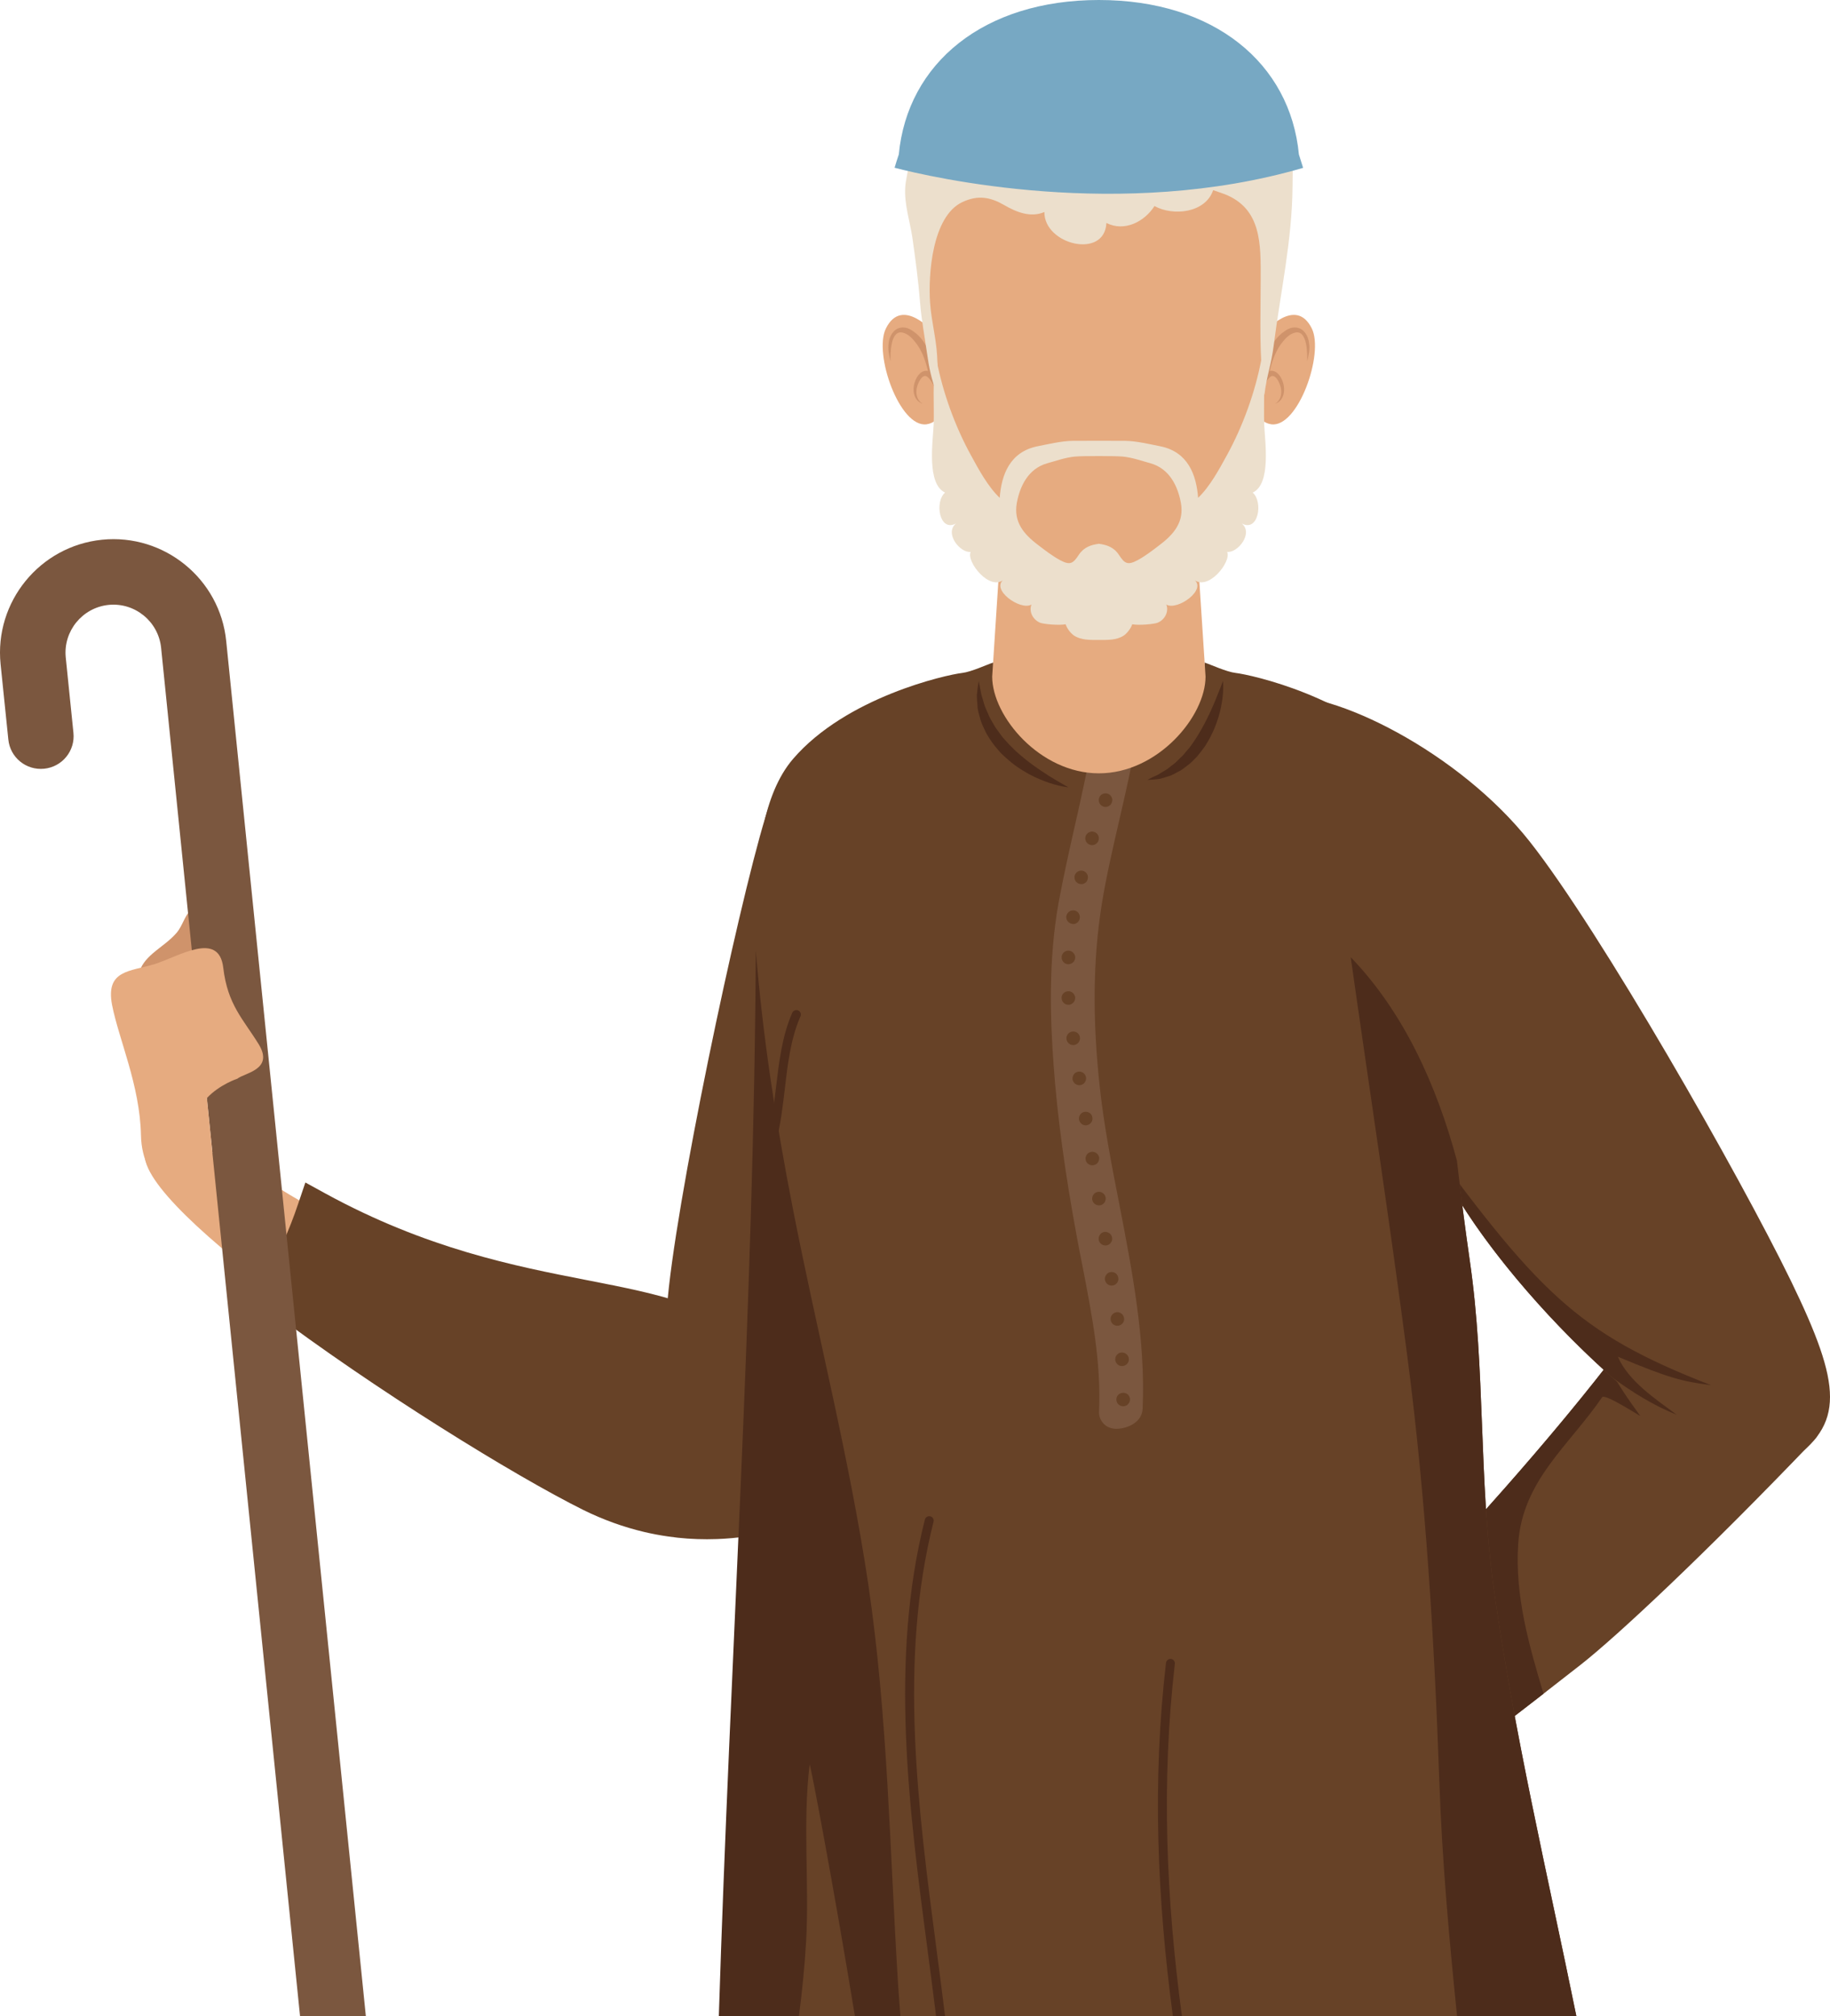 <svg xmlns="http://www.w3.org/2000/svg" width="980.36" height="1080" viewBox="0 0 980.36 1080"><g id="a"/><g id="b"><g id="c"><g id="d"><path d="M357.3 700.54c3.82-53.19 37.62-213.15 52.71-262.72 15.17-49.58 38.06-25.23 64.51-31.6 32.32-7.75 28.28 127.31 14.32 204.05-12.76 70.57-66.6 172.98-98.25 166.53-31.71-6.44-37.2-23.11-33.3-76.26z" fill="#674227"/><path d="M78.33 614.95c4.69-9.24 37.25-.1 65 17.72 8.09 5.19 15.99 9.91 23.74 14.23-6.05 15.25-11.77 30.65-18.07 45.78-44.4-33.57-77.2-64.72-70.67-77.72z" fill="#e6ab80"/><path d="M136.18 695.6l7.05 5.31c57.27 43.3 132.59 89.77 169.4 108.04 10.58 5.19 21.3 9.06 32.35 11.69 4.3 1.01 8.6 1.83 12.94 2.44 6.83 1.03 13.81 1.49 20.85 1.49 1.77.0 3.56-.06 5.31-.1 45.29-1.58 79.61-23.48 90.51-45.11 3.57-7.14 7.27-14.46 3.35-21.24-3.63-6.09-10.13-6.33-15.36-6.51-9.87-.34-28.19-.99-54.28-28.03-23.26-24.07-54.46-30.11-94.04-37.84-38.18-7.46-85.74-16.72-140.09-46.47l-10.58-5.81-3.87 11.44c-4.6 13.86-11.13 28.35-19.29 43.09l-4.26 7.61z" fill="#674227"/><path d="M76 533.93c-3.52-10.07-2.34-16.16 5.93-23.28 4.3-3.69 9.16-6.75 12.87-11.16 2.83-3.44 4.09-8.6 7.1-11.72 11.05-11.17 17.1 17.56 15.62 24.98-2.71 13.76-16.36 17.62-27.46 22.56l-14.06-1.38z" fill="#cf936b"/><path d="M4.46 396.11c.94 9.67 9.53 16.66 19.19 15.69 9.68-.98 16.69-9.58 15.69-19.23l-4.12-40.38c-1.41-14.08 8.87-26.69 22.97-28.15 14.09-1.39 26.67 8.89 28.12 22.99l74.42 732.97h35.26L121.19 343.48c-3.3-33.35-33.24-57.7-66.52-54.35C21.27 292.54-3.06 322.42.31 355.75l4.15 40.36z" fill="#7b573f"/><path d="M98.64 644.27s-22.57-9.2-23.12-36.08c-.56-26.88-11.87-51.27-15.51-69.96-3.5-18.69 9.69-17.73 22.71-21.73 12.94-4.04 34.54-18.09 36.88 1.89 2.33 19.96 10.78 27.63 19.07 41.14 8.2 13.54-7.8 15.24-11.44 18.29.0.0-9.52 3.09-16.39 10.39.0.0 1.49 15.04 2.97 29.32l-15.17 26.75z" fill="#e6ab80"/><path d="M971.95 771.31c-59.07 61.72-105.59 105.06-124.82 120.22-17.48 13.73-96.82 75.62-118.35 88.35-8.46-6.98-43-39.76-48.74-49.27 20.66-21.27 153.21-151.83 215.25-246.74 13.44-20.53 98.06 65.07 76.65 87.44z" fill="#674227"/><path d="M861.31 730.99c4.74 9.84 11.05 18.72 17.43 27.56-5.34-3.17-19.22-11.9-20.44-10.07-17.78 25.99-42.74 44.64-44.97 78.5-1.86 27.61 5.69 54.13 13.55 80.33-30.46 23.66-81.51 62.75-98.1 72.57-8.46-6.98-43-39.76-48.74-49.27 17.39-17.9 114.12-113.27 181.27-199.62z" fill="#4d2c1b"/><path d="M959.44 686.19c-27.44-56.41-102.25-187.62-139.94-235.36-37.69-47.73-105.78-81.96-136.3-77.84-37.36 5.06 50.09 192.03 98.38 269.9 44.37 71.63 145.92 160.78 176.29 140.48 30.5-20.31 28.96-40.75 1.57-97.18z" fill="#674227"/><path d="M916.59 742.03c-15.43-2.06-21.74-3.49-49.86-15.23 5.56 13.03 20.38 22.84 31.54 31.09-12.2-4.85-23.81-12.05-34.62-20.02-31.13-27.64-62.28-63.03-82.06-94.98-7.53-12.12-15.44-25.92-23.26-40.55 65.38 89.73 85.93 111.61 158.27 139.69z" fill="#4d2c1b"/><path d="M844.47 1080c-15.54-76.29-33.53-152.17-44.27-229.31-8.15-58.77-4.37-117.23-12.79-175.15-9.06-62.94-15.14-126.19-15.14-189.85.0-27.49-3.53-60.25-19.74-79.09-28.45-33.16-82.09-45.13-90.6-46.11-4.82-.54-13.39-4.52-16.62-5.56-.37 13.48-23.22 27.44-56.62 27.44s-56.29-13.97-56.61-27.44c-3.27 1.04-11.77 5.02-16.59 5.56-8.57.98-62.22 12.94-90.68 46.11-16.14 18.85-19.74 51.6-19.74 79.09.0 198.42-10.45 395.89-16.64 594.31h456.04z" fill="#674227"/><path d="M428.02 1080c1.69-13.35 3.08-26.73 3.85-40.3 1.71-31.49-1.94-62.97 1.86-94.41.19-1.76 12.72 64.34 24.26 134.71h24.38c-.47-5.97-.94-11.91-1.31-17.82-4.42-71.24-5.42-142.5-15.87-213.22-10.13-68.05-27.54-135.19-40.67-202.69-8.86-45.39-15.91-91.07-19.62-137.04-1.04 190.5-13.83 380.22-19.81 570.77h42.93z" fill="#4d2c1b"/><path d="M771.08 954.52c1.46 41.88 5.21 83.69 9.49 125.48h63.91c-15.54-76.29-33.53-152.17-44.27-229.31-8.15-58.77-4.37-117.23-12.79-175.15-2.56-17.88-4.86-35.76-6.91-53.73-10.82-40.21-28.35-79.39-56.91-109.04 10.11 71.39 21.06 142.66 30.37 214.14 9.88 75.89 14.4 151.16 17.11 227.61z" fill="#4d2c1b"/><path d="M606.57 386.78c-1.45-1.58-4.12-3.33-8.57-2.87-4.97.52-11.2 3.3-12.21 9.43-2.63 16.41-6.34 32.97-9.96 48.95-3.05 13.5-6.16 27.41-8.73 41.3-5.64 31.5-4.42 63.2-2.64 87.28 1.97 27.26 6.06 57.35 12.47 91.98.92 5.14 1.96 10.26 2.98 15.37 5.15 26.64 10.05 51.77 8.86 77.99-.12 2.51.92 5.06 2.78 6.77 2.04 1.91 4.67 2.69 7.94 2.36 6.11-.63 12.35-4.17 12.64-10.71 1.59-36.67-5.56-73.71-12.49-109.51-4.05-20.58-8.16-41.84-10.43-62.35-4.02-36.46-3.72-68.51.97-98.04 2.41-14.99 5.93-30.16 9.31-44.83 3.41-14.82 6.98-30.11 9.46-45.57.4-2.76-.45-5.54-2.38-7.57z" fill="#7b573f"/><path d="M594.55 425.77c-1.51-1.22-3.94-.98-5.16.55-.55.79-.81 1.68-.74 2.65.12.98.56 1.91 1.31 2.49.78.55 1.64.93 2.71.82.92-.12 1.78-.64 2.41-1.35.52-.8.9-1.72.78-2.73-.08-.9-.59-1.73-1.3-2.43z" fill="#674227"/><path d="M572.11 516.54l.62-.04c1.71-.19 3.15-1.58 3.27-3.35.12-2.04-1.41-3.7-3.42-3.89-1.99-.15-3.75 1.39-3.85 3.39h.04c-.19 2.01 1.37 3.73 3.33 3.9z" fill="#674227"/><path d="M575.33 559.83l.11-.02c1.98-.26 3.39-2.16 3.1-4.1-.27-2.05-2.16-3.37-4.12-3.09-2.01.28-3.35 2.1-3.08 4.09.3 1.97 1.99 3.31 4 3.12z" fill="#674227"/><path d="M572.56 538.22l.12.06c1.96-.22 3.45-1.98 3.33-3.96-.26-1.95-1.93-3.52-3.97-3.3-1.96.13-3.5 1.82-3.3 3.82.11 2.04 1.86 3.58 3.82 3.38z" fill="#674227"/><path d="M574.34 494.92c.3.07.55.09.99.07 1.52-.18 2.9-1.42 3.11-3.03.34-2.04-.95-3.95-2.92-4.22-2.05-.34-3.87 1.01-4.27 2.96-.3 2.01 1.03 3.86 3.08 4.22z" fill="#674227"/><path d="M578.79 581.3c1.96-.34 3.3-2.17 3-4.18-.3-1.99-2.23-3.35-4.12-3.02-2.04.28-3.33 2.18-3.08 4.2.37 1.86 2.08 3.22 3.94 3.04l.25-.03z" fill="#674227"/><path d="M595 681.45c-1.96.29-3.35 2.19-3.08 4.11.3 1.98 2.09 3.31 3.93 3.1l.27-.04c1.89-.26 3.33-2.14 2.96-4.09-.25-2.01-2.04-3.36-4.07-3.08z" fill="#674227"/><path d="M595 707.09c.26 1.93 2.04 3.33 3.93 3.11h.07c2.06-.29 3.45-2.08 3.2-4.03-.3-2.04-2.09-3.45-4.05-3.22-2.04.29-3.45 2.14-3.15 4.14z" fill="#674227"/><path d="M592.52 667.19l.25-.03c1.98-.34 3.35-2.2 3.01-4.17-.3-1.93-2.14-3.27-4.18-3.04-1.97.3-3.27 2.17-3.01 4.23.36 1.9 2.11 3.2 3.93 3.01z" fill="#674227"/><path d="M580.12 466.5c-1.97-.47-3.94.69-4.42 2.64-.44 1.94.67 3.92 2.71 4.37l1.14.12c1.56-.14 2.87-1.24 3.15-2.74.56-1.94-.67-3.94-2.59-4.39z" fill="#674227"/><path d="M586.09 445.64c-1.82-.61-3.93.5-4.55 2.38-.59 1.86.5 3.98 2.48 4.56.44.1.92.21 1.37.15 1.45-.15 2.64-1.14 3.11-2.57.64-1.9-.48-3.99-2.41-4.51z" fill="#674227"/><path d="M600.71 724.55c-1.96.17-3.45 1.96-3.25 4 .25 2.01 1.99 3.44 3.96 3.23 2.05-.19 3.52-1.96 3.34-3.91-.25-2.04-2.01-3.51-4.05-3.31z" fill="#674227"/><path d="M582.24 602.78c1.97-.37 3.35-2.2 2.96-4.19-.26-2.01-2.19-3.31-4.15-2.99-1.96.28-3.33 2.21-3 4.2.37 1.86 2.08 3.21 3.94 3.03l.25-.04z" fill="#674227"/><path d="M589.32 645.69c2.03-.37 3.27-2.2 3-4.19-.37-1.95-2.14-3.31-4.18-3.04-1.98.37-3.3 2.24-3.01 4.19.3 1.95 2.07 3.23 4 3.04h.18z" fill="#674227"/><path d="M585.79 624.19c1.97-.3 3.27-2.14 3.05-4.15-.37-2-2.31-3.3-4.2-2.97-2.04.28-3.35 2.15-3.05 4.19.27 1.86 2.05 3.15 4.02 2.97l.18-.04z" fill="#674227"/><path d="M598.82 747.45c-.57.7-.82 1.69-.74 2.62.11.97.55 1.86 1.29 2.43.82.65 1.79.93 2.71.83.93-.1 1.86-.57 2.42-1.35.66-.71.92-1.69.85-2.65-.12-.92-.56-1.86-1.34-2.46-1.49-1.18-3.9-.93-5.19.58z" fill="#674227"/><path d="M639.4 263.66l6.43 98.78c0 21.33-25.6 51.83-57.14 51.83s-57.16-30.49-57.16-51.83l6.41-98.78H639.4z" fill="#e6ab80"/><path d="M588.69 59.69c49.31.0 93.86 31.58 93.86 73.1s-1.97 78.06-13.43 118.45c-16.69 59-70.38 62.94-80.43 62.94s-63.77-3.94-80.47-62.94c-11.47-40.39-13.43-76.91-13.43-118.45s44.57-73.1 93.91-73.1z" fill="#e6ab80"/><path d="M676.92 178.46s17.06-20.21 25.83-2.51c6.68 13.5-7.35 53.32-21.7 51.34-14.43-1.99-14.92-34.21-4.12-48.83z" fill="#e6ab80"/><path d="M680.22 198.72c1.37-5.73 3.42-11.51 7.17-15.88 1.59-1.95 3.43-3.79 6.04-4.56 7.23-2.19 6.9 11.88 6.85 15.32.75-3.22 1.59-6.44.97-9.97-.4-3.47-2.52-7.45-6.41-8.1-3.38-.61-6.09 1.34-8.32 3.15-3.33 2.71-5.79 6.84-7.23 10.92-2.2 6.27-2.9 12.86-3.68 19.62 1.41-2.32 2.71-5.28 4.67-7.15 2.82-2.67 5.39 3.34 5.86 5.57.75 3.51-.1 6.84-2.96 8.63 3.9-1.36 5.29-5.56 4.55-9.73-.55-3.44-3.26-8.65-7.53-7.82z" fill="#cf936b"/><path d="M500.5 178.46s-17.14-20.21-25.9-2.51c-6.71 13.5 7.35 53.32 21.79 51.34 14.36-1.99 14.83-34.21 4.1-48.83z" fill="#e6ab80"/><path d="M497.12 198.72c-1.37-5.73-3.4-11.51-7.16-15.88-1.59-1.95-3.42-3.79-5.98-4.56-7.23-2.19-6.96 11.88-6.93 15.32-.75-3.22-1.52-6.44-.97-9.97.4-3.47 2.53-7.45 6.41-8.1 3.39-.61 6.1 1.34 8.32 3.15 3.35 2.71 5.79 6.84 7.24 10.92 2.18 6.27 2.89 12.86 3.66 19.62-1.4-2.32-2.61-5.28-4.67-7.15-2.81-2.67-5.37 3.34-5.86 5.57-.74 3.51.12 6.84 3.05 8.63-3.97-1.36-5.38-5.56-4.64-9.73.59-3.44 3.2-8.65 7.53-7.82z" fill="#cf936b"/><path d="M413.17 614.32l-.59-.06c-1.29-.37-2.04-1.66-1.67-2.98 2.51-9.09 3.63-19 4.78-28.6 1.64-13.63 3.24-27.7 8.76-40.19.57-1.19 2.01-1.72 3.15-1.19 1.24.52 1.74 1.94 1.24 3.14-5.24 11.81-6.85 25.51-8.39 38.8-1.16 9.79-2.33 19.91-4.97 29.36-.27 1.05-1.26 1.72-2.31 1.72z" fill="#4d2c1b"/><path d="M486.55 88.84c.19-4.14-.92-7.88.0-12.14.89-3.73 2.75-9.35 5.28-12.27 2.14-2.55 7.82-3.18 9.24-5.18 1.67-2.37.92-8.29 2.12-11.37 1.81-4.99 4.74-8.21 9.04-11.22 9.51-6.57 19.56-5.64 30.24-3.25.35-10.12 7.01-28.4 20.22-17.6 7.54-13.7 33.37-7.08 39.15 4.79 7.35-5.93 14.03-.48 20.74-.33 7.08.15 19.29-3.08 19.19 9.81 7.83-4.56 17.8 2.29 18.25 10.82 9.98-2.96 18.73 7.04 23.82 14.43 9.72 14.4 8.74 27.48 8.59 44.44-.21 29.07-6.52 57.11-10.08 85.21-1.29 10.37-3.78 16.2-5 26.67-2.97-21.79-1.98-39.72-1.98-62.28.0-18.3.64-37.52-19.29-45.35-1.93-.75-4.19-1.41-6.18-2.15-4.12 12.22-21.38 14.05-31.43 8.51-5.27 8.31-16.06 14-25.75 9.06-.92 19.58-33.42 11.66-33.23-5.86-7.39 3.18-14.99.07-21.72-3.83-7.2-4.12-13.86-5.45-22.33-1.44-16.07 7.67-18.25 38.82-17.18 53.91.67 9.59 3.18 18.66 3.75 28.16.45 8.28.67 13.35-.27 20.28-2.74-7.71-4-13.27-5.11-21.36-1.3-9.16-3.01-18-3.75-27.34-.92-11.77-2.48-23.09-4.1-34.59-1.31-8.86-4.46-18.05-3.82-27.17.22-4.01 1.51-7.65 1.62-11.37z" fill="#ecdfcc"/><path d="M506.29 263.88c-5.71 4.85-3.11 21.4 5.88 16.53-6.43 5.26 2.22 15.93 7.83 15.24-2.53 5.16 10.41 21.64 18.06 14.56-8.05 5.26 8.61 17.19 14.52 13.64-1.53 3.73.8 8.34 4.85 9.83 1.64.57 9.16 1.45 13.48.75.63 2.28 2.88 5.02 4.49 6.06 3.89 2.53 8.75 2.32 13.31 2.32s9.39.22 13.28-2.32c1.59-1.04 3.86-3.78 4.55-6.06 4.19.7 11.76-.18 13.36-.75 4.09-1.49 6.43-6.1 4.91-9.83 5.89 3.56 22.55-8.38 14.46-13.64 7.69 7.08 20.64-9.4 18.12-14.56 5.6.7 14.24-9.97 7.83-15.24 8.98 4.88 11.57-11.68 5.86-16.53 10.06-4.61 6.53-27.61 6.19-36.17-.48-11.41.89-23.72-1.59-34.93-3.25 17.28-9.9 35.61-18.43 51.13-4.09 7.42-9.06 16.73-15.41 22.77-.93-12.43-5.48-24.54-20.07-27.57-5.79-1.15-12.94-2.87-18.85-2.95-4.82-.06-23.62-.06-28.45.0-5.91.09-13.07 1.8-18.85 2.95-14.58 3.03-19.14 15.14-20.06 27.57-6.35-6.04-11.35-15.35-15.4-22.77-8.54-15.52-15.17-33.85-18.44-51.13-2.49 11.21-1.12 23.52-1.56 34.93-.37 8.56-3.88 31.56 6.16 36.17zm38.44 5.51c1.68-9.04 6.13-18.29 16.21-21.19 5.01-1.37 9.69-3.11 14.95-3.62 4.04-.37 21.52-.37 25.57.0 5.27.52 9.94 2.25 14.95 3.62 10.08 2.89 14.55 12.15 16.21 21.19 1.79 10-3.42 16.57-11.54 22.67-3.7 2.84-7.45 5.75-11.64 8.02-5.42 2.92-6.98 1.75-9.99-2.81-2.78-4.24-6.6-5.4-10.75-5.97-4.19.57-8.02 1.73-10.8 5.97-3.01 4.55-4.57 5.72-9.98 2.81-4.19-2.26-7.94-5.18-11.65-8.02-8.16-6.1-13.31-12.66-11.54-22.67z" fill="#ecdfcc"/><path d="M698.1 89.92c-.74-2.4-1.49-4.81-2.26-7.18C691.2 33.92 650.42.0 588.69.0s-102.55 33.92-107.19 82.74c-.82 2.33-1.51 4.71-2.26 7.12 19.47 5.07 121.07 28.63 218.85.06z" fill="#77a8c3"/><path d="M501.48 1080h4.8c-1.43-11.58-2.92-23.11-4.42-34.54-10.11-76.67-20.54-155.96-1.74-230.28.29-1.26-.43-2.57-1.72-2.9-1.29-.31-2.59.47-2.92 1.72-19.04 75.23-8.57 154.97 1.62 232.1 1.48 11.22 2.95 22.55 4.36 33.91z" fill="#4d2c1b"/><path d="M633.16 1080c-8.38-62.64-11.14-125.31-3.77-188.68.15-1.27-.77-2.48-2.08-2.64-1.29-.15-2.51.82-2.67 2.11-7.42 63.6-4.68 126.45 3.68 189.21h4.84z" fill="#4d2c1b"/><path d="M572.38 421.77s-4.54-2.47-10.8-6.34c-3.08-2.08-6.72-4.34-10.32-7.17-1.84-1.3-3.56-2.93-5.41-4.42-1.79-1.5-3.45-3.23-5.12-4.9-1.56-1.81-3.33-3.4-4.64-5.35-1.29-1.93-2.83-3.65-3.83-5.63-1.11-1.91-2.25-3.74-2.96-5.68-.79-1.88-1.71-3.63-2.16-5.38-.48-1.76-.96-3.36-1.41-4.78-.3-1.49-.55-2.78-.74-3.82-.45-2.19-.65-3.45-.65-3.45.0.0-.27 1.22-.57 3.45-.15 1.13-.3 2.49-.48 4.07.0 1.57.18 3.36.33 5.3.0 2 .57 4.06 1.19 6.24.48 2.24 1.41 4.46 2.53 6.7.92 2.29 2.34 4.45 3.81 6.6 1.46 2.24 3.27 4.06 4.94 6.15 3.78 3.68 7.82 7.05 12.02 9.49 4.09 2.62 8.27 4.43 11.87 5.79 7.2 2.69 12.41 3.12 12.41 3.12z" fill="#4d2c1b"/><path d="M655.17 364.85s-1.59 4.15-4.1 10.36c-2.53 6.08-6.16 13.94-10.8 20.96-1.19 1.74-2.33 3.5-3.64 5.07-1.47 1.44-2.51 3.26-4.07 4.5-1.41 1.31-2.64 2.81-4.12 3.82-1.49 1-2.71 2.32-4.12 3.04-1.37.78-2.67 1.59-3.78 2.33-1.14.55-2.23 1.05-3.15 1.44-1.71.91-2.75 1.43-2.75 1.43.0.0 1.08-.03 3.12-.19.99-.1 2.23-.15 3.63-.4 1.31-.37 2.86-.76 4.52-1.36 1.79-.39 3.3-1.44 5.16-2.38 1.86-.85 3.53-2.21 5.28-3.57 1.84-1.3 3.3-3.03 4.97-4.67 1.49-1.76 2.89-3.66 4.26-5.54 1.19-2.04 2.5-3.96 3.39-6.05 1.07-2 1.92-4.09 2.66-6.13 1.52-4.03 2.41-7.96 2.96-11.32 1.12-6.75.6-11.34.6-11.34z" fill="#4d2c1b"/></g></g></g></svg>